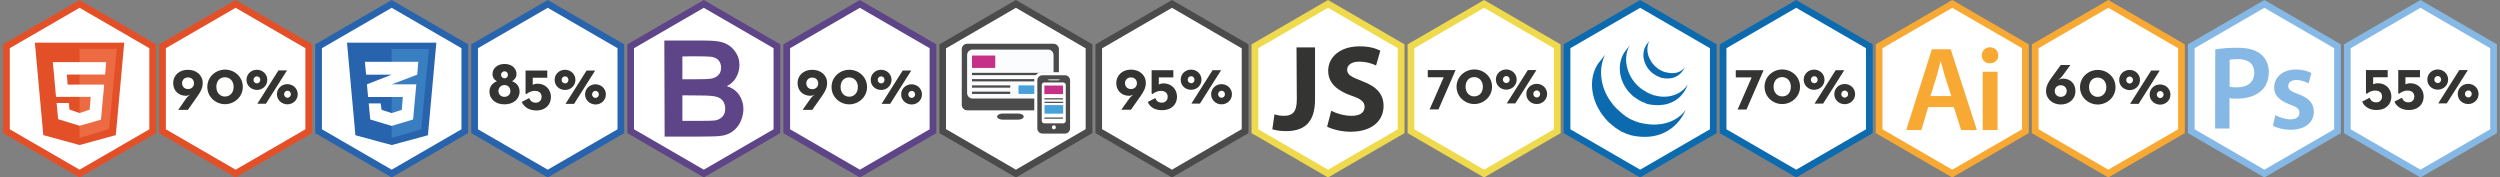<svg id="Layer_1" xmlns="http://www.w3.org/2000/svg" width="1634" height="116" viewBox="0 0 1634 116"><rect x="0" y="0" width="1634" height="116" fill="#808080" stroke="none"/><style>.st0{fill:#e35028}.st1{fill:#fff}.st2{fill:#ed6b42}.st3{fill:#343432}.st4{fill:#2864ad}.st5{fill:#397ec1}.st6{fill:#5e4588}.st7{fill:#4c4b4b}.st8{fill:#fbfcfd}.st9{fill:#c73089}.st10{fill:#47a2db}.st11{fill:#fdfdfd}.st12{fill:#efda4e}.st13{fill:#0c6baf}.st14{fill:#f7a933}.st15{fill:#85b8e4}</style><path class="st0" d="M2 87V29L52 0l50 29v58l-50 29z"/><path class="st1" d="M97.6 84.5L52 110.9 6.4 84.5v-53L52 5.1l45.6 26.4z"/><path class="st0" d="M75.7 88.3L52 94.8l-23.7-6.5-5.5-60.4h58.4z"/><path class="st2" d="M52 31.9v58.2l19.3-5.8 5-52.4z"/><path class="st1" d="M69.4 40.6H34.5l.8 8.2 1.3 14.5h22.7l-.7 8.4-6.6 2.2-6.6-2.3-.4-4.3h-8l1 10.6 14 4.3 14-4 2.1-22.9H44.2l-.5-6.6h25z"/><path class="st0" d="M104 87V29l50-29 50 29v58l-50 29z"/><path class="st1" d="M199.6 84.5L154 110.9l-45.6-26.4v-53L154 5.1l45.6 26.4z"/><path class="st3" d="M121.7 64.3c1-1.4 2.7-2.5 2.7-2.5-.9.4-1.7.8-2.9.8-4.6 0-8.3-3.2-8.3-8.2 0-5.5 4.3-8.8 9.6-8.8s9.7 3.3 9.7 8.7c0 3.2-1.3 5.5-3.5 8.7l-6.2 8.8h-6.3l5.2-7.5zm5.1-9.9c0-2-1.4-3.8-3.9-3.8s-3.9 1.8-3.9 3.8c0 2 1.4 3.8 3.9 3.8s3.9-1.8 3.9-3.8zm8.7 2.4c0-6.7 5.6-11.3 11.6-11.3 6.1 0 11.6 4.6 11.6 11.3 0 6.6-5.6 11.3-11.6 11.3-6.1 0-11.6-4.7-11.6-11.3zm17.2 0c0-3.9-2.5-6.3-5.7-6.3s-5.6 2.3-5.6 6.3c0 3.8 2.5 6.3 5.6 6.3 3.2 0 5.7-2.4 5.7-6.3zm8.4-4.6c0-3.8 3.1-6.6 6.8-6.6s6.8 2.8 6.8 6.6-3.1 6.6-6.8 6.6c-3.7-.1-6.8-2.8-6.8-6.6zm9 0c0-1.5-1.1-2.3-2.2-2.3s-2.2.9-2.2 2.3 1.1 2.3 2.2 2.3 2.2-.9 2.2-2.3zM182 46h5.6l-13.8 21.8h-5.6L182 46zm-1 15.6c0-3.8 3.1-6.6 6.8-6.6s6.8 2.8 6.8 6.6-3.1 6.6-6.8 6.6c-3.7-.1-6.8-2.8-6.8-6.6zm9.1 0c0-1.5-1.1-2.3-2.2-2.3s-2.2.9-2.2 2.3 1.1 2.3 2.2 2.3 2.2-.9 2.2-2.3z"/><path class="st4" d="M206 87V29l50-29 50 29v58l-50 29z"/><path class="st1" d="M301.6 84.5L256 110.9l-45.6-26.4v-53L256 5.1l45.6 26.4z"/><path class="st4" d="M279.7 88.4L256 94.8l-23.7-6.4-5.5-60.5h58.4z"/><path class="st5" d="M256 32v58.1l19.3-5.6 5-52.5z"/><path class="st1" d="M273.4 40.4h-34.9l.8 8.4H256l-16.2 6.3.8 8.3h22.7l-.7 8.4-6.6 2.1-6.6-2.1-.6-4.2H241l1 10.5 14 4.2 14-4.2 2.1-23h-16l16.6-6.3z"/><path class="st4" d="M308 87V29l50-29 50 29v58l-50 29z"/><path class="st1" d="M403.6 84.5L358 110.9l-45.6-26.4v-53L358 5.1l45.6 26.4z"/><path class="st3" d="M319.9 59.9c0-3.4 2.1-5.7 4.9-6.8-1.7-.9-2.9-2.4-2.9-4.8 0-3.2 2.8-6.5 7.9-6.5s7.8 3.3 7.8 6.5c0 2.3-1.3 3.8-2.9 4.8 2.9 1.1 4.9 3.3 4.9 6.8 0 4.9-4.1 8.3-9.8 8.3-5.7.1-9.9-3.4-9.9-8.3zm13.7-.4c0-2.2-1.5-3.9-3.9-3.9s-3.9 1.8-3.9 3.9c0 2.1 1.5 3.8 3.9 3.8s3.9-1.7 3.9-3.8zM332 48.9c0-1.3-1-2.3-2.2-2.3s-2.3.9-2.3 2.3c0 1.3 1.1 2.3 2.3 2.3s2.2-1 2.2-2.3zm9 17.7l4.9-2.5c.7 1.7 1.8 3 4.3 3 2.4 0 3.8-1.7 3.8-3.8 0-2.3-1.5-3.9-4.4-3.9-2.5 0-4.3 1.1-5.6 2.1l-.5-.3V46.1h14.2v4.7h-9.5v4.6c.6-.3 1.8-.7 3.1-.7 5.3 0 8.8 3.9 8.8 8.7 0 4.7-3.2 8.8-9.7 8.8-5.2-.1-8.2-2.8-9.4-5.6zm21.5-14.4c0-3.8 3.1-6.6 6.8-6.6s6.8 2.8 6.8 6.6-3.1 6.6-6.8 6.6c-3.7 0-6.8-2.7-6.8-6.6zm9 0c0-1.5-1.1-2.3-2.2-2.3s-2.2.9-2.2 2.3 1.1 2.3 2.2 2.3c1.1.1 2.2-.8 2.2-2.3zm11.9-6.1h5.6l-13.8 21.8h-5.6l13.8-21.8zm-1 15.6c0-3.8 3.1-6.6 6.8-6.6s6.8 2.8 6.8 6.6-3.1 6.6-6.8 6.6c-3.7-.1-6.8-2.8-6.8-6.6zm9 0c0-1.5-1.1-2.3-2.2-2.3s-2.2.9-2.2 2.3 1.1 2.3 2.2 2.3 2.2-.9 2.2-2.3z"/><path class="st6" d="M410 87V29l50-29 50 29v58l-50 29z"/><path class="st1" d="M505.6 84.5L460 110.9l-45.6-26.4v-53L460 5.1l45.6 26.4z"/><path class="st6" d="M446 62.3V79h12.3c4.8 0 7.7-.1 9.1-.3 2-.3 3.6-1.2 4.8-2.5 1.3-1.3 1.8-3.1 1.8-5.3 0-1.8-.5-3.4-1.4-4.8-.9-1.3-2.3-2.3-4.1-2.8-1.8-.6-5.7-.9-11.8-.9l-10.7-.1m0-25.4v14.9h8.6c5.2 0 8.3-.1 9.5-.3 2.3-.3 4-1 5.3-2.3 1.3-1.3 1.9-2.9 1.9-5 0-2-.6-3.6-1.7-4.8-1.1-1.3-2.8-2-4.9-2.3-1.3-.2-5-.3-11.3-.3l-7.4.1zm-11.8-10.4h24.9c4.9 0 8.6.2 11 .7 2.4.4 4.6 1.3 6.5 2.6s3.5 3.1 4.8 5.3c1.3 2.2 1.9 4.7 1.9 7.4 0 3-.8 5.7-2.2 8.2-1.4 2.5-3.5 4.3-6 5.6 3.4 1.1 6.1 3 8 5.7 1.8 2.7 2.8 5.8 2.8 9.3 0 2.8-.7 5.6-1.9 8.3-1.3 2.7-3.1 4.8-5.3 6.4s-5 2.6-8.3 2.9c-2.1.3-7.1.3-15 .4h-21l-.2-62.8zM512 87V29l50-29 50 29v58l-50 29z"/><path class="st1" d="M607.6 84.5L562 110.9l-45.6-26.4v-53L562 5.1l45.6 26.4z"/><path class="st3" d="M529.8 64.4c1-1.4 2.7-2.6 2.7-2.6-.9.4-1.7.8-2.9.8-4.6 0-8.3-3.2-8.3-8.2 0-5.5 4.3-8.8 9.6-8.8s9.7 3.3 9.7 8.7c0 3.2-1.3 5.5-3.5 8.7l-6.2 8.8h-6.3l5.2-7.4zm5-9.9c0-2-1.4-3.8-3.9-3.8s-3.9 1.8-3.9 3.8c0 2 1.4 3.8 3.9 3.8s3.9-1.8 3.9-3.8zm8.7 2.4c0-6.7 5.6-11.3 11.6-11.3 6.1 0 11.6 4.6 11.6 11.3 0 6.6-5.6 11.3-11.6 11.3-6.1 0-11.6-4.7-11.6-11.3zm17.2 0c0-3.9-2.5-6.3-5.7-6.3s-5.6 2.3-5.6 6.3c0 3.8 2.5 6.3 5.6 6.3 3.2 0 5.7-2.4 5.7-6.3zm8.4-4.7c0-3.8 3.1-6.6 6.8-6.6s6.8 2.8 6.8 6.6-3.1 6.6-6.8 6.6c-3.7 0-6.8-2.7-6.8-6.6zm9 0c0-1.5-1.1-2.3-2.2-2.3s-2.2.9-2.2 2.3 1.1 2.3 2.2 2.3c1.1.1 2.2-.8 2.2-2.3zm11.9-6.1h5.6l-13.8 21.8h-5.6L590 46.1zm-1 15.6c0-3.8 3.1-6.6 6.8-6.6s6.8 2.8 6.8 6.6-3.1 6.6-6.8 6.6c-3.7-.1-6.8-2.8-6.8-6.6zm9.1 0c0-1.5-1.1-2.3-2.2-2.3s-2.2.9-2.2 2.3 1.1 2.3 2.2 2.3 2.2-.9 2.2-2.3z"/><path class="st7" d="M614 87V29l50-29 50 29v58l-50 29z"/><path class="st1" d="M709.6 84.4L664 110.9l-45.7-26.5V31.6L664 5.1l45.6 26.5z"/><path class="st7" d="M655.2 74.2h10.4c1.9 0 3.5.9 3.5 2s-1.6 2-3.5 2h-10.4c-1.9 0-3.5-.9-3.5-2 0-1 1.6-2 3.5-2zm-26.6-42.1c0-1.9 1.6-3.5 3.5-3.5h56.5c1.9 0 3.5 1.6 3.5 3.5v36.5c0 1.9-1.6 3.5-3.5 3.5h-56.5c-1.9 0-3.5-1.6-3.5-3.5V32.1zm2.2 2.3c0-1.9 1.6-3.5 3.5-3.5h52.1c1.9 0 3.5 1.6 3.5 3.5V61c0 1.9-1.6 3.5-3.5 3.5h-52.1c-1.9 0-3.5-1.6-3.5-3.5V34.4z"/><path class="st8" d="M685 64.4h-49.3c-2 0-3.6-1.6-3.6-3.6V36c0-2 1.6-3.6 3.6-3.6H685c2 0 3.6 1.6 3.6 3.6v24.9c.1 2-1.6 3.5-3.6 3.5z"/><path class="st7" d="M635.3 55.8h25v1.5h-25zm0-4.1h44.3v1.5h-44.3zm0 8.2h25v1.5h-25z"/><path class="st9" d="M635.3 36.3h15.2v8.1h-15.2z"/><path class="st7" d="M635.3 47.6h53.4v1.5h-53.4z"/><path class="st10" d="M665.7 55.8h12.2v5.6h-12.2z"/><path class="st11" d="M697.7 73.7H676V52.1c0-2.7 2.2-4.9 4.9-4.9h16.8v26.5z"/><path class="st7" d="M678 52.5c0-1.8 1.5-3.3 3.3-3.3h14.8c1.8 0 3.3 1.5 3.3 3.3V84c0 1.8-1.5 3.3-3.3 3.3h-14.8c-1.8 0-3.3-1.5-3.3-3.3V52.5zm2.8 3c0-.8.7-1.6 1.6-1.6h12.5c.8 0 1.6.7 1.6 1.6V79c0 .8-.7 1.6-1.6 1.6h-12.5c-.8 0-1.6-.7-1.6-1.6V55.5z"/><path class="st1" d="M682.5 53.9H695c.8 0 1.6.7 1.6 1.6V79c0 .8-.7 1.6-1.6 1.6h-12.5c-.8 0-1.6-.7-1.6-1.6V55.5c0-.8.7-1.6 1.6-1.6z"/><path class="st7" d="M682.6 64.2h12.2v.8h-12.2zm.1 2.3h12.2v.8h-12.2zm-.1 10.3h12.2v.8h-12.2z"/><ellipse class="st1" cx="688.8" cy="83.2" rx="1.3" ry="1.3"/><path class="st10" d="M682.7 68.7h12.2v5.6h-12.2z"/><path class="st9" d="M682.6 55.9h12.2v5.6h-12.2z"/><path class="st1" d="M686.3 51.9h5c.8 0 1.6.2 1.6.3 0 .1-.7.3-1.6.3h-5c-.8 0-1.6-.2-1.6-.3 0-.1.6-.3 1.6-.3z"/><path class="st7" d="M716 87V29l50-29 50 29v58l-50 29z"/><path class="st1" d="M811.6 84.4L766 110.9l-45.7-26.5V31.6L766 5.1l45.6 26.5z"/><path class="st3" d="M738.1 64.4c1-1.4 2.7-2.6 2.7-2.6-.9.4-1.7.8-2.9.8-4.6 0-8.3-3.2-8.3-8.2 0-5.5 4.3-8.9 9.6-8.9s9.7 3.3 9.7 8.7c0 3.2-1.3 5.5-3.5 8.7l-6.2 8.8h-6.3l5.2-7.3zm5-10c0-2-1.4-3.8-3.9-3.8s-3.9 1.8-3.9 3.8c0 2 1.4 3.8 3.9 3.8s3.9-1.8 3.9-3.8zm7.1 12.2l4.9-2.5c.7 1.7 1.8 3 4.3 3 2.4 0 3.8-1.7 3.8-3.8 0-2.3-1.5-3.9-4.4-3.9-2.5 0-4.3 1.1-5.6 2.1l-.5-.3V45.9h14.2v4.7h-9.5v4.6c.6-.3 1.8-.7 3.1-.7 5.3 0 8.8 3.9 8.8 8.7 0 4.7-3.2 8.8-9.8 8.8-5.2.1-8.2-2.5-9.3-5.4zm21.5-14.5c0-3.8 3.1-6.6 6.8-6.6s6.8 2.8 6.8 6.6-3.1 6.6-6.8 6.6-6.8-2.7-6.8-6.6zm9 0c0-1.5-1.1-2.3-2.2-2.3s-2.2.9-2.2 2.3 1.1 2.3 2.2 2.3c1.1.1 2.2-.8 2.2-2.3zm11.8-6.2h5.6l-13.8 21.8h-5.6l13.8-21.8zm-.9 15.7c0-3.8 3.1-6.6 6.8-6.6s6.8 2.8 6.8 6.6-3.1 6.6-6.8 6.6c-3.7 0-6.8-2.8-6.8-6.6zm9 0c0-1.5-1.1-2.3-2.2-2.3s-2.2.9-2.2 2.3 1.1 2.3 2.2 2.3 2.2-.8 2.2-2.3z"/><path class="st12" d="M818 87V29l50-29 50 29v58l-50 29z"/><path class="st1" d="M913.6 84.5L868 110.9l-45.6-26.4v-53L868 5.1l45.6 26.4z"/><path class="st3" d="M847.4 31h12.1v34c0 15.4-7.3 20.7-19 20.7-3 0-6.5-.4-8.9-1.2l1.4-9.8c1.7.6 3.8 1 6.3 1 5.2 0 8.3-2.3 8.3-10.5l-.2-34.2zm22.7 41.4c3.2 1.7 8.3 3.3 13.4 3.3 5.6 0 8.4-2.3 8.4-5.9 0-3.3-2.5-5.3-9-7.4-8.9-3.2-14.8-8.1-14.8-16.1 0-9 7.8-16 20.4-16 6-.1 10.4 1.2 13.7 2.8l-2.8 9.7c-2.1-1-5.9-2.5-11.1-2.5-5.3 0-7.8 2.5-7.8 5.2 0 3.5 3 4.9 10 7.6 9.3 3.5 13.8 8.4 13.8 16.2 0 9-6.8 16.8-21.6 16.8-6.2 0-12.2-1.7-15.3-3.3l2.7-10.4z"/><path class="st12" d="M920 87V29l50-29 50 29v58l-50 29z"/><path class="st1" d="M1015.6 84.5L970 110.9l-45.6-26.4v-53L970 5.1l45.6 26.4z"/><path class="st3" d="M943.6 50.5h-10.4v-4.7h18v.4l-11 25.3h-5.8l9.2-21zm8.4 6.2c0-6.7 5.6-11.3 11.6-11.3 6.1 0 11.6 4.6 11.6 11.3 0 6.6-5.6 11.3-11.6 11.3S952 63.3 952 56.7zm17.2 0c0-3.9-2.5-6.3-5.7-6.3s-5.6 2.3-5.6 6.3c0 3.8 2.5 6.3 5.6 6.3 3.3 0 5.7-2.4 5.7-6.3zm8.5-4.7c0-3.8 3.1-6.6 6.8-6.6s6.8 2.8 6.8 6.6-3.1 6.6-6.8 6.6c-3.7 0-6.8-2.8-6.8-6.6zm9 0c0-1.5-1.1-2.3-2.2-2.3s-2.2.9-2.2 2.3 1.1 2.3 2.2 2.3 2.2-.8 2.2-2.3zm11.9-6.2h5.6l-13.8 21.8h-5.6l13.8-21.8zm-1 15.6c0-3.8 3.1-6.6 6.8-6.6s6.8 2.8 6.8 6.6-3.1 6.6-6.8 6.6c-3.7 0-6.8-2.7-6.8-6.6zm9 0c0-1.5-1.1-2.3-2.2-2.3s-2.2.9-2.2 2.3 1.1 2.3 2.2 2.3c1.1.1 2.2-.8 2.2-2.3z"/><path class="st13" d="M1022 87V29l50-29 50 29v58l-50 29z"/><path class="st1" d="M1117.6 84.5l-45.6 26.4-45.6-26.4v-53L1072 5.1l45.6 26.4z"/><path class="st13" d="M1065.2 29.6c-2.7 4.7-3 10.4-1.4 15.6 1.4 4.9 4.5 9.3 8.4 12.4.1.1.2.1.3.2.3.3.8.6 1.1.8.2.1.3.3.5.3.1.1.2.1.3.2.3.2.5.3.8.5.1 0 .1.1.2.1.3.2.4.3.7.4.1.1.2.1.3.2.2.1.3.2.5.3.3.2.7.3 1.1.5.1 0 .2.1.3.1.3.1.6.3.8.3.1 0 .3.1.3.2.3.1.5.2.8.3.1 0 .3.1.3.1.4.1.8.3 1.2.3 8.8 2.4 17.2-.7 21.4-7.1 0 0-4.8 16.6-25.3 12.9-.4-.1-.8-.3-1.2-.3-.1 0-.3-.1-.3-.1-.3-.1-.5-.2-.8-.3-.1 0-.3-.1-.3-.2-.3-.1-.6-.3-.8-.3-.1 0-.2-.1-.3-.1-.3-.2-.7-.3-1.1-.5-.3-.1-.4-.2-.6-.3-.1 0-.2-.1-.3-.2-.3-.2-.5-.3-.8-.4 0 0-.1 0-.1-.1-.3-.2-.6-.3-.8-.5-.1 0-.2-.1-.3-.2-.2-.1-.3-.3-.5-.3-.4-.3-.8-.6-1.2-.8-.1-.1-.2-.1-.3-.2-.3-.3-.8-.6-1.1-.9-.3-.3-.7-.6-.9-.9l-.3-.3c-.3-.3-.6-.7-.9-.9-.8-.7-1.4-1.8-2.1-2.7-.7-1-1.3-2-1.8-3.1-3.1-6.3-3.3-14.3.7-20.4l3.5-4.6z"/><path class="st13" d="M1049.1 35.7c-4.8 9.8-2.7 21.7 3.4 30.3.3.3.4.6.7.9.1.1.2.2.2.3.2.3.4.5.6.8.1.1.2.2.2.3.3.3.5.7.8.9.3.3.6.7.8.9l.3.3c.2.3.4.4.7.7l.3.3c.3.3.6.6.9.8.3.3.7.6.9.8l.3.3c.3.2.4.3.7.6l.3.3c.3.2.5.4.8.6.1.1.2.1.2.2.3.2.5.3.8.6.1.1.2.2.3.2.3.3.8.5 1.2.8.1.1.2.1.3.2.3.2.6.3.8.5.2.1.3.2.5.3.3.1.5.3.8.4.1 0 .2.1.3.1.3.2.6.3.9.4.1 0 .2.1.3.1.3.2.8.3 1.1.5.1 0 .2.1.3.1.3.2.7.3 1 .4.5.2.9.3 1.3.4.1 0 .2.1.3.1.4.1.8.3 1.3.3 10.9 2.6 22.5.3 29-8.5 0 0-7.8 21.8-34.4 16.8-.4-.1-.8-.3-1.3-.3-.1 0-.2-.1-.3-.1-.4-.1-.8-.3-1.2-.4-.5-.2-.8-.3-1.2-.4-.1 0-.2-.1-.3-.1-.3-.2-.8-.3-1.1-.5-.1 0-.2-.1-.2-.1-.3-.2-.7-.3-1-.4-.1 0-.2-.1-.3-.1-.3-.2-.5-.3-.8-.4-.2-.1-.3-.2-.5-.3-.3-.2-.6-.3-.8-.5-.1-.1-.2-.1-.3-.2-.4-.3-.8-.5-1.2-.8-.1-.1-.2-.2-.3-.2-.3-.2-.5-.3-.8-.5-.2-.1-.3-.2-.3-.3-.3-.2-.5-.3-.8-.6-.1-.1-.3-.2-.3-.3-.3-.2-.4-.3-.7-.5-.1-.1-.3-.2-.3-.3-.3-.3-.5-.4-.8-.7 0 0-.1-.1-.2-.1-.3-.3-.6-.6-.9-.8l-.3-.3c-.3-.2-.4-.4-.7-.7-.1-.1-.2-.2-.2-.3-.3-.3-.5-.6-.8-.8-.3-.3-.6-.7-.8-1-.1-.1-.2-.2-.2-.3-.2-.3-.3-.5-.6-.8l-.3-.3c-.2-.3-.4-.6-.6-.8 0-.1-.1-.1-.1-.2-.3-.3-.5-.7-.7-1-.1-.1-.1-.2-.2-.3-.2-.3-.3-.5-.4-.8-.1-.1-.2-.3-.3-.4-.2-.3-.3-.5-.4-.7-.1-.2-.2-.3-.3-.4 0-.1-.1-.2-.1-.3-.1-.1-.1-.3-.2-.4l-.3-.6c-4.3-8.8-4.9-19.5.6-27.8l4.6-5.9zm29-9c-3.3 6.1-.2 13.6 4.8 17.6.8.7 1.8 1.3 2.8 1.8.5.3 1.1.5 1.6.7.4.2.9.3 1.3.4 5.6 1.4 10.1.4 12.8-3.6-.8 1.3-3.9 9.6-15.3 7.3-.3 0-.5-.2-.8-.3-.1 0-.2 0-.3-.1-.2-.1-.3-.1-.5-.2-4.1-1.6-7.7-4.8-9.3-9.1-1.7-4-1.4-8.4.9-12l2-2.5zM1124 87V29l50-29 50 29v58l-50 29z"/><path class="st1" d="M1219.6 84.5l-45.6 26.4-45.6-26.4v-53L1174 5.1l45.6 26.4z"/><path class="st3" d="M1144.9 50.6h-10.4v-4.7h18v.4l-11 25.3h-5.8l9.2-21zm8.4 6.1c0-6.7 5.6-11.3 11.6-11.3 6.1 0 11.6 4.6 11.6 11.3 0 6.6-5.6 11.3-11.6 11.3-6.1.1-11.6-4.7-11.6-11.3zm17.2 0c0-3.9-2.5-6.3-5.7-6.3s-5.6 2.3-5.6 6.3c0 3.8 2.5 6.3 5.6 6.3 3.3.1 5.7-2.3 5.7-6.3zm8.4-4.6c0-3.8 3.1-6.6 6.8-6.6s6.8 2.8 6.8 6.6-3.1 6.6-6.8 6.6-6.8-2.8-6.8-6.6zm9.1 0c0-1.5-1.1-2.3-2.2-2.3s-2.2.9-2.2 2.3 1.1 2.3 2.2 2.3 2.2-.8 2.2-2.3zm11.8-6.2h5.6l-13.8 21.8h-5.6l13.8-21.8zm-.9 15.6c0-3.8 3.1-6.6 6.8-6.6s6.8 2.8 6.8 6.6-3.1 6.6-6.8 6.6-6.8-2.8-6.8-6.6zm9 0c0-1.5-1.1-2.3-2.2-2.3s-2.2.9-2.2 2.3 1.1 2.3 2.2 2.3 2.2-.8 2.2-2.3z"/><path class="st14" d="M1226 87V29l50-29 50 29v58l-50 29z"/><path class="st1" d="M1321.6 84.5l-45.6 26.4-45.6-26.4v-53L1276 5.1l45.6 26.4z"/><path class="st14" d="M1260.3 70l-4.5 15h-9.9l16.8-52.8h12.3l17.1 52.8h-10.3l-4.8-15h-16.7zm15.1-7.2l-4.2-12.9c-1-3.2-1.8-6.8-2.7-9.8h-.2c-.8 3-1.6 6.8-2.5 9.8l-4.1 12.9h13.7zm30.7-26.6c0 2.9-2.1 5.2-5.5 5.2-3.2 0-5.3-2.3-5.3-5.2 0-3 2.2-5.3 5.4-5.3 3.3.1 5.3 2.3 5.4 5.3zM1295.9 85V46.9h9.7V85h-9.7zm32.1 2V29l50-29 50 29v58l-50 29z"/><path class="st1" d="M1423.6 84.5l-45.6 26.4-45.6-26.4v-53L1378 5.1l45.6 26.4z"/><path class="st3" d="M1337.3 59.6c0-3.2 1.3-5.7 3.5-8.7l6.1-8.4h6.3l-5.2 7.1c-.9 1.3-2.7 2.6-2.7 2.6.9-.4 1.9-.8 3.2-.8 4.5 0 8 3.1 8 8.1 0 5.5-4.3 8.8-9.6 8.8-5.1 0-9.6-3.5-9.6-8.7zm13.5-.1c0-2-1.4-3.8-3.9-3.8s-3.9 1.8-3.9 3.8 1.4 3.8 3.9 3.8 3.9-1.8 3.9-3.8zm8.7-2.5c0-6.7 5.6-11.3 11.6-11.3 6.1 0 11.6 4.6 11.6 11.3 0 6.6-5.6 11.3-11.6 11.3-6.1 0-11.6-4.7-11.6-11.3zm17.2 0c0-3.9-2.5-6.3-5.7-6.3s-5.6 2.3-5.6 6.3c0 3.8 2.5 6.3 5.6 6.3 3.2 0 5.7-2.5 5.7-6.3zm8.4-4.7c0-3.8 3.1-6.6 6.8-6.6s6.8 2.8 6.8 6.6-3.1 6.6-6.8 6.6c-3.7-.1-6.8-2.7-6.8-6.6zm9 0c0-1.5-1.1-2.3-2.2-2.3s-2.2.9-2.2 2.3 1.1 2.3 2.2 2.3 2.2-.9 2.2-2.3zm11.9-6.2h5.6l-13.8 21.8h-5.6l13.8-21.8zm-1 15.7c0-3.8 3.1-6.6 6.8-6.6s6.8 2.8 6.8 6.6-3.1 6.6-6.8 6.6c-3.7-.1-6.8-2.8-6.8-6.6zm9.1 0c0-1.5-1.1-2.3-2.2-2.3s-2.2.9-2.2 2.3 1.1 2.3 2.2 2.3 2.2-.9 2.2-2.3z"/><path class="st15" d="M1430 87V29l50-29 50 29v58l-50 29z"/><path class="st1" d="M1525.6 84.5l-45.6 26.4-45.6-26.4v-53L1480 5.1l45.6 26.4z"/><path class="st15" d="M1447.9 32.3c3.4-.6 8.2-1.1 14.5-1.1 7 0 12.1 1.5 15.4 4.3 3.1 2.6 5.1 6.7 5.1 11.5 0 5-1.6 9.1-4.5 11.9-3.8 3.8-9.8 5.6-16.5 5.6-1.8 0-3.4-.1-4.7-.3V84h-9.4l.1-51.7zm9.4 24.4c1.2.3 2.8.4 4.7.4 7.1 0 11.4-3.5 11.4-9.6 0-5.8-4-8.9-10.6-8.9-2.7 0-4.5.3-5.5.4v17.7zm29.9 18.5c2.2 1.3 6.3 2.8 9.7 2.8 4.2 0 6-1.7 6-4.2 0-2.6-1.6-3.9-6.2-5.5-7.3-2.6-10.4-6.6-10.3-11 0-6.7 5.5-11.9 14.3-11.9 4.2 0 7.8 1.1 10 2.3l-1.8 6.8c-1.6-.9-4.7-2.2-8-2.2-3.4 0-5.3 1.6-5.3 3.9 0 2.4 1.8 3.6 6.6 5.3 6.8 2.5 10 5.9 10.1 11.5 0 6.8-5.3 11.8-15.3 11.8-4.6 0-8.7-1.1-11.4-2.7l1.6-6.9zM1532 87V29l50-29 50 29v58l-50 29z"/><path class="st1" d="M1627.6 84.5l-45.6 26.4-45.6-26.4v-53L1582 5.1l45.6 26.4z"/><path class="st3" d="M1543.9 66.4l4.9-2.5c.7 1.7 1.8 3 4.3 3 2.4 0 3.8-1.7 3.8-3.8 0-2.3-1.5-3.9-4.4-3.9-2.5 0-4.3 1.1-5.6 2.1l-.5-.3V45.8h14.2v4.7h-9.5v4.6c.6-.3 1.8-.7 3.1-.7 5.3 0 8.8 3.9 8.8 8.7 0 4.7-3.2 8.8-9.8 8.8-5.1 0-8.1-2.6-9.3-5.5zm21.1 0l4.9-2.5c.7 1.7 1.8 3 4.3 3 2.4 0 3.8-1.7 3.8-3.8 0-2.3-1.5-3.9-4.4-3.9-2.5 0-4.3 1.1-5.6 2.1l-.5-.3V45.8h14.2v4.7h-9.5v4.6c.6-.3 1.8-.7 3.1-.7 5.3 0 8.8 3.9 8.8 8.7 0 4.7-3.2 8.8-9.8 8.8-5 0-8.1-2.6-9.3-5.5zm21.5-14.4c0-3.8 3.1-6.6 6.8-6.6s6.8 2.8 6.8 6.6-3.1 6.6-6.8 6.6-6.8-2.8-6.8-6.6zm9 0c0-1.5-1.1-2.3-2.2-2.3s-2.2.9-2.2 2.3 1.1 2.3 2.2 2.3 2.2-.8 2.2-2.3zm11.9-6.2h5.6l-13.8 21.8h-5.6l13.8-21.8zm-1 15.6c0-3.8 3.1-6.6 6.8-6.6s6.8 2.8 6.8 6.6-3.1 6.6-6.8 6.6-6.8-2.7-6.8-6.6zm9.1 0c0-1.5-1.1-2.3-2.2-2.3s-2.2.9-2.2 2.3 1.1 2.3 2.2 2.3 2.2-.8 2.2-2.3z"/></svg>